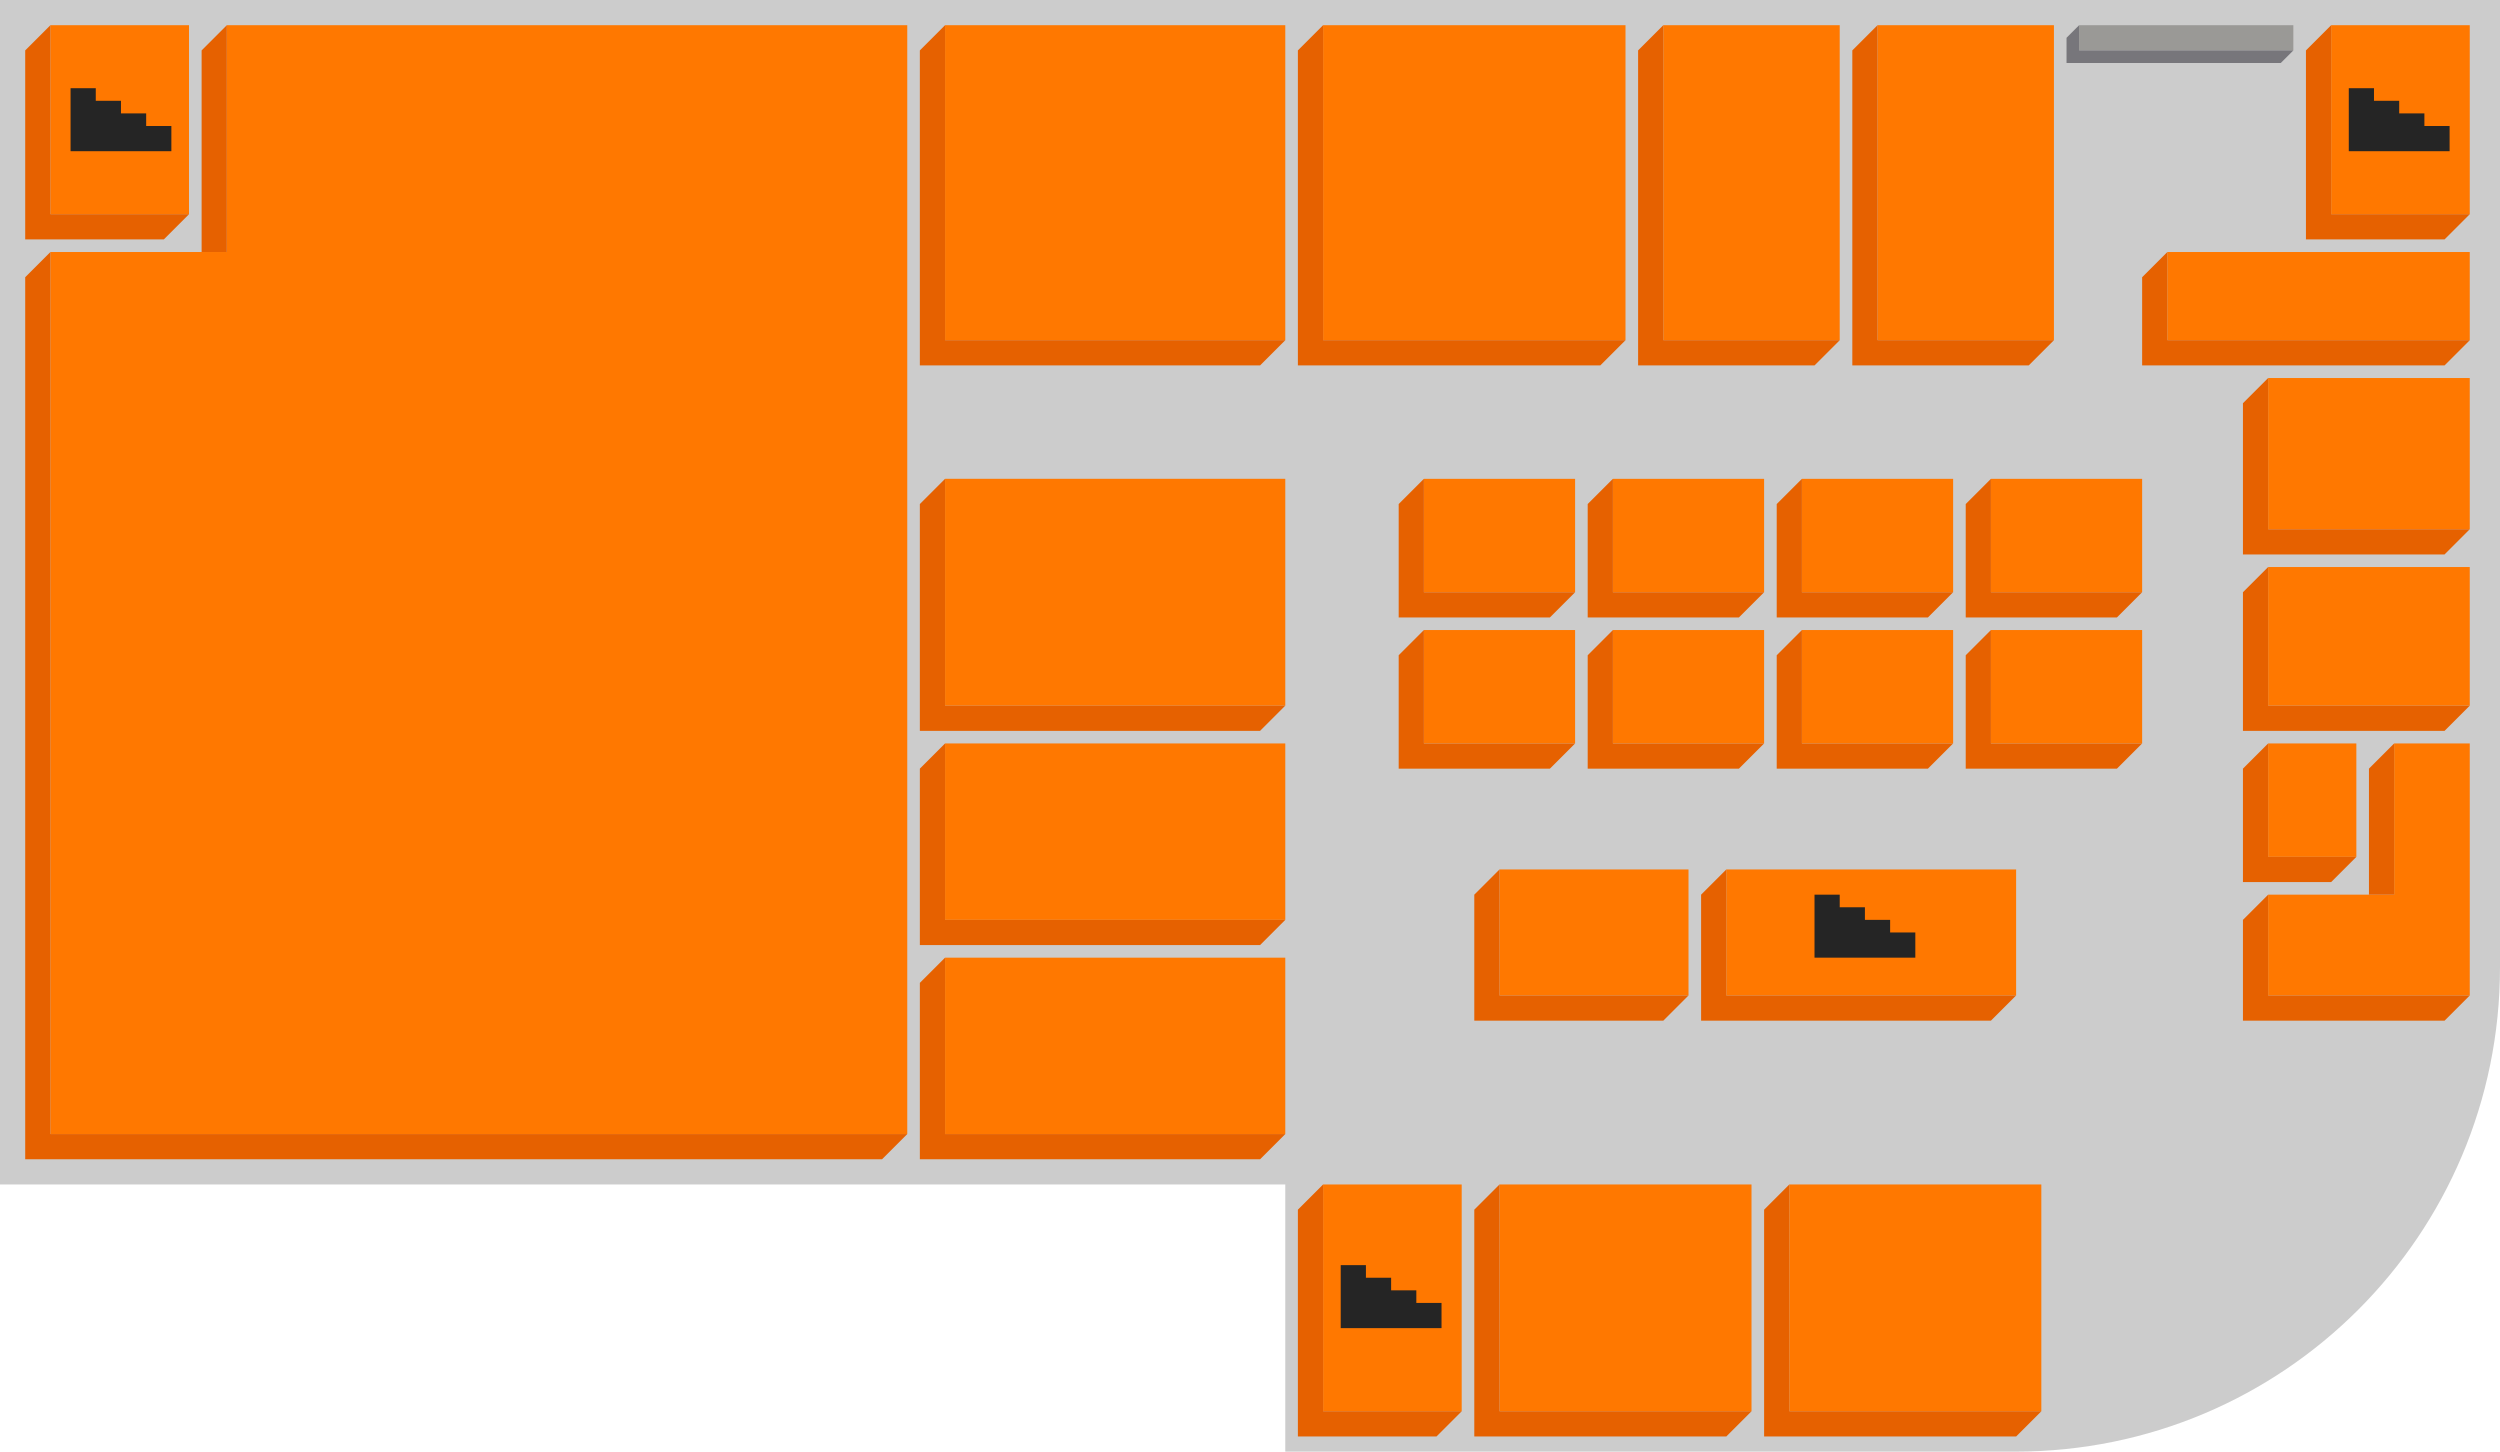 <?xml version="1.0" encoding="utf-8"?>
<!-- Generator: Adobe Illustrator 26.1.0, SVG Export Plug-In . SVG Version: 6.00 Build 0)  -->
<svg version="1.1" id="Слой_1" xmlns="http://www.w3.org/2000/svg" xmlns:xlink="http://www.w3.org/1999/xlink" x="0px" y="0px"
	 viewBox="0 0 992 576" style="enable-background:new 0 0 992 576;" xml:space="preserve">
<style type="text/css">
	.st0{fill:#CCCCCC;}
	.st1{fill:#FF7800;}
	.st2{fill:#E66100;}
	.st3{fill:#252525;}
	.st4{fill:#9A9996;}
	.st5{fill:#77767B;}
</style>
<path class="st0" d="M0,0v470h510v106h289.8C906,576,992,490,992,383.8V0H0z"/>
<g>
	<path class="st1" d="M360,10v440H20V100h60h10V10H360z"/>
	<path class="st2" d="M20,450h340l-10,10H10V110l10-10V450z M90,10L80,20v80h10V10z"/>
</g>
<g>
	<path class="st1" d="M75,10v75H20V10H75z"/>
	<path class="st2" d="M20,85h55L65,95H10V20l10-10V85z"/>
	<path class="st3" d="M68,50v10H58H48H38H28V35h10v5h10v5h10v5H68z"/>
</g>
<g>
	<path class="st1" d="M510,10v125H375V10H510z"/>
	<path class="st2" d="M375,135l-10,10V20l10-10V135z M365,145h135l10-10H375L365,145z"/>
</g>
<g>
	<path class="st1" d="M510,190v90H375v-90H510z"/>
	<path class="st2" d="M375,280l-10,10v-90l10-10V280z M365,290h135l10-10H375L365,290z"/>
</g>
<g>
	<path class="st1" d="M510,295v70H375v-70H510z"/>
	<path class="st2" d="M375,365h135l-10,10H365v-70l10-10V365z"/>
</g>
<g>
	<path class="st1" d="M510,380v70H375v-70H510z"/>
	<path class="st2" d="M375,450h135l-10,10H365v-70l10-10V450z"/>
</g>
<g>
	<path class="st1" d="M980,10v75h-55V10H980z"/>
	<path class="st2" d="M925,85h55l-10,10h-55V20l10-10V85z"/>
	<path class="st3" d="M972,50v10h-10h-10h-10h-10V35h10v5h10v5h10v5H972z"/>
</g>
<g>
	<path class="st1" d="M645,10v125H525V10H645z"/>
	<path class="st2" d="M525,135h120l-10,10H515l0,0V20l10-10V135L525,135z"/>
</g>
<g>
	<path class="st1" d="M730,10v125h-70V10H730z"/>
	<path class="st2" d="M660,135h70l-10,10h-70l0,0V20l10-10V135L660,135z"/>
</g>
<g>
	<path class="st1" d="M815,10v125h-70V10H815z"/>
	<path class="st2" d="M745,135h70l-10,10h-70V20l10-10V135z"/>
</g>
<g>
	<path class="st1" d="M980,100v35H860v-35H980z"/>
	<path class="st2" d="M860,135h120l-10,10H850v-35l10-10V135z"/>
</g>
<g>
	<rect x="825" y="10" class="st4" width="85" height="10"/>
	<polygon class="st5" points="825,10 820,15 820,25 905,25 910,20 825,20 	"/>
</g>
<g>
	<path class="st1" d="M580,470v90h-55v-90l0,0H580z"/>
	<path class="st2" d="M525,560h55l-10,10h-55l0,0v-90l10-10V560z"/>
	<path class="st3" d="M572,517v10h-10h-10h-10h-10v-25h10v5h10v5h10v5H572z"/>
</g>
<g>
	<path class="st1" d="M695,470v90H595v-90H695z"/>
	<path class="st2" d="M595,560h100l-10,10H585v-90l10-10V560z"/>
</g>
<g>
	<path class="st1" d="M810,470v90H710v-90H810z"/>
	<path class="st2" d="M710,560h100l-10,10H700v-90l10-10V560z"/>
</g>
<g>
	<path class="st1" d="M625,190v45h-60v-45H625z"/>
	<path class="st2" d="M565,235h60l-10,10h-60v-45l10-10V235z"/>
</g>
<g>
	<path class="st1" d="M700,190v45h-60v-45H700z"/>
	<path class="st2" d="M640,235h60l-10,10h-60v-45l10-10V235z"/>
</g>
<g>
	<path class="st1" d="M775,190v45h-60v-45H775z"/>
	<path class="st2" d="M715,235h60l-10,10h-60v-45l10-10V235z"/>
</g>
<g>
	<path class="st1" d="M850,190v45h-60v-45H850z"/>
	<path class="st2" d="M790,235h60l-10,10h-60v-45l10-10V235z"/>
</g>
<g>
	<path class="st1" d="M625,250v45h-60v-45H625z"/>
	<path class="st2" d="M565,295h60l-10,10h-60v-45l10-10V295z"/>
</g>
<g>
	<path class="st1" d="M700,250v45h-60v-45H700z"/>
	<path class="st2" d="M640,295h60l-10,10h-60v-45l10-10V295z"/>
</g>
<g>
	<path class="st1" d="M775,250v45h-60v-45H775z"/>
	<path class="st2" d="M715,295h60l-10,10h-60v-45l10-10V295z"/>
</g>
<g>
	<path class="st1" d="M850,250v45h-60v-45H850z"/>
	<path class="st2" d="M790,295h60l-10,10h-60v-45l10-10V295z"/>
</g>
<g>
	<path class="st1" d="M980,150v60h-80v-60H980z"/>
	<path class="st2" d="M900,210h80l-10,10h-80v-60l10-10V210z"/>
</g>
<g>
	<path class="st1" d="M980,225v55h-80v-55H980z"/>
	<path class="st2" d="M900,280h80l-10,10h-80v-55l10-10V280z"/>
</g>
<g>
	<path class="st1" d="M935,295v45h-35v-45H935z"/>
	<path class="st2" d="M900,340h35l-10,10h-35v-45l10-10V340z"/>
</g>
<g>
	<path class="st1" d="M980,295v100h-80v-40h40h10v-60H980z"/>
	<path class="st2" d="M900,395h80l-10,10h-80v-40l10-10V395z M950,295l-10,10v50h10V295z"/>
</g>
<g>
	<path class="st1" d="M670,345v50h-75v-50H670z"/>
	<path class="st2" d="M595,395h75l-10,10h-75v-50l10-10V395z"/>
</g>
<g>
	<path class="st1" d="M800,345v50H685v-50H800z"/>
	<path class="st2" d="M685,395h115l-10,10H675v-50l10-10V395z"/>
	<path class="st3" d="M760,370v10h-10h-10h-10h-10v-25h10v5h10v5h10v5H760z"/>
</g>
</svg>

